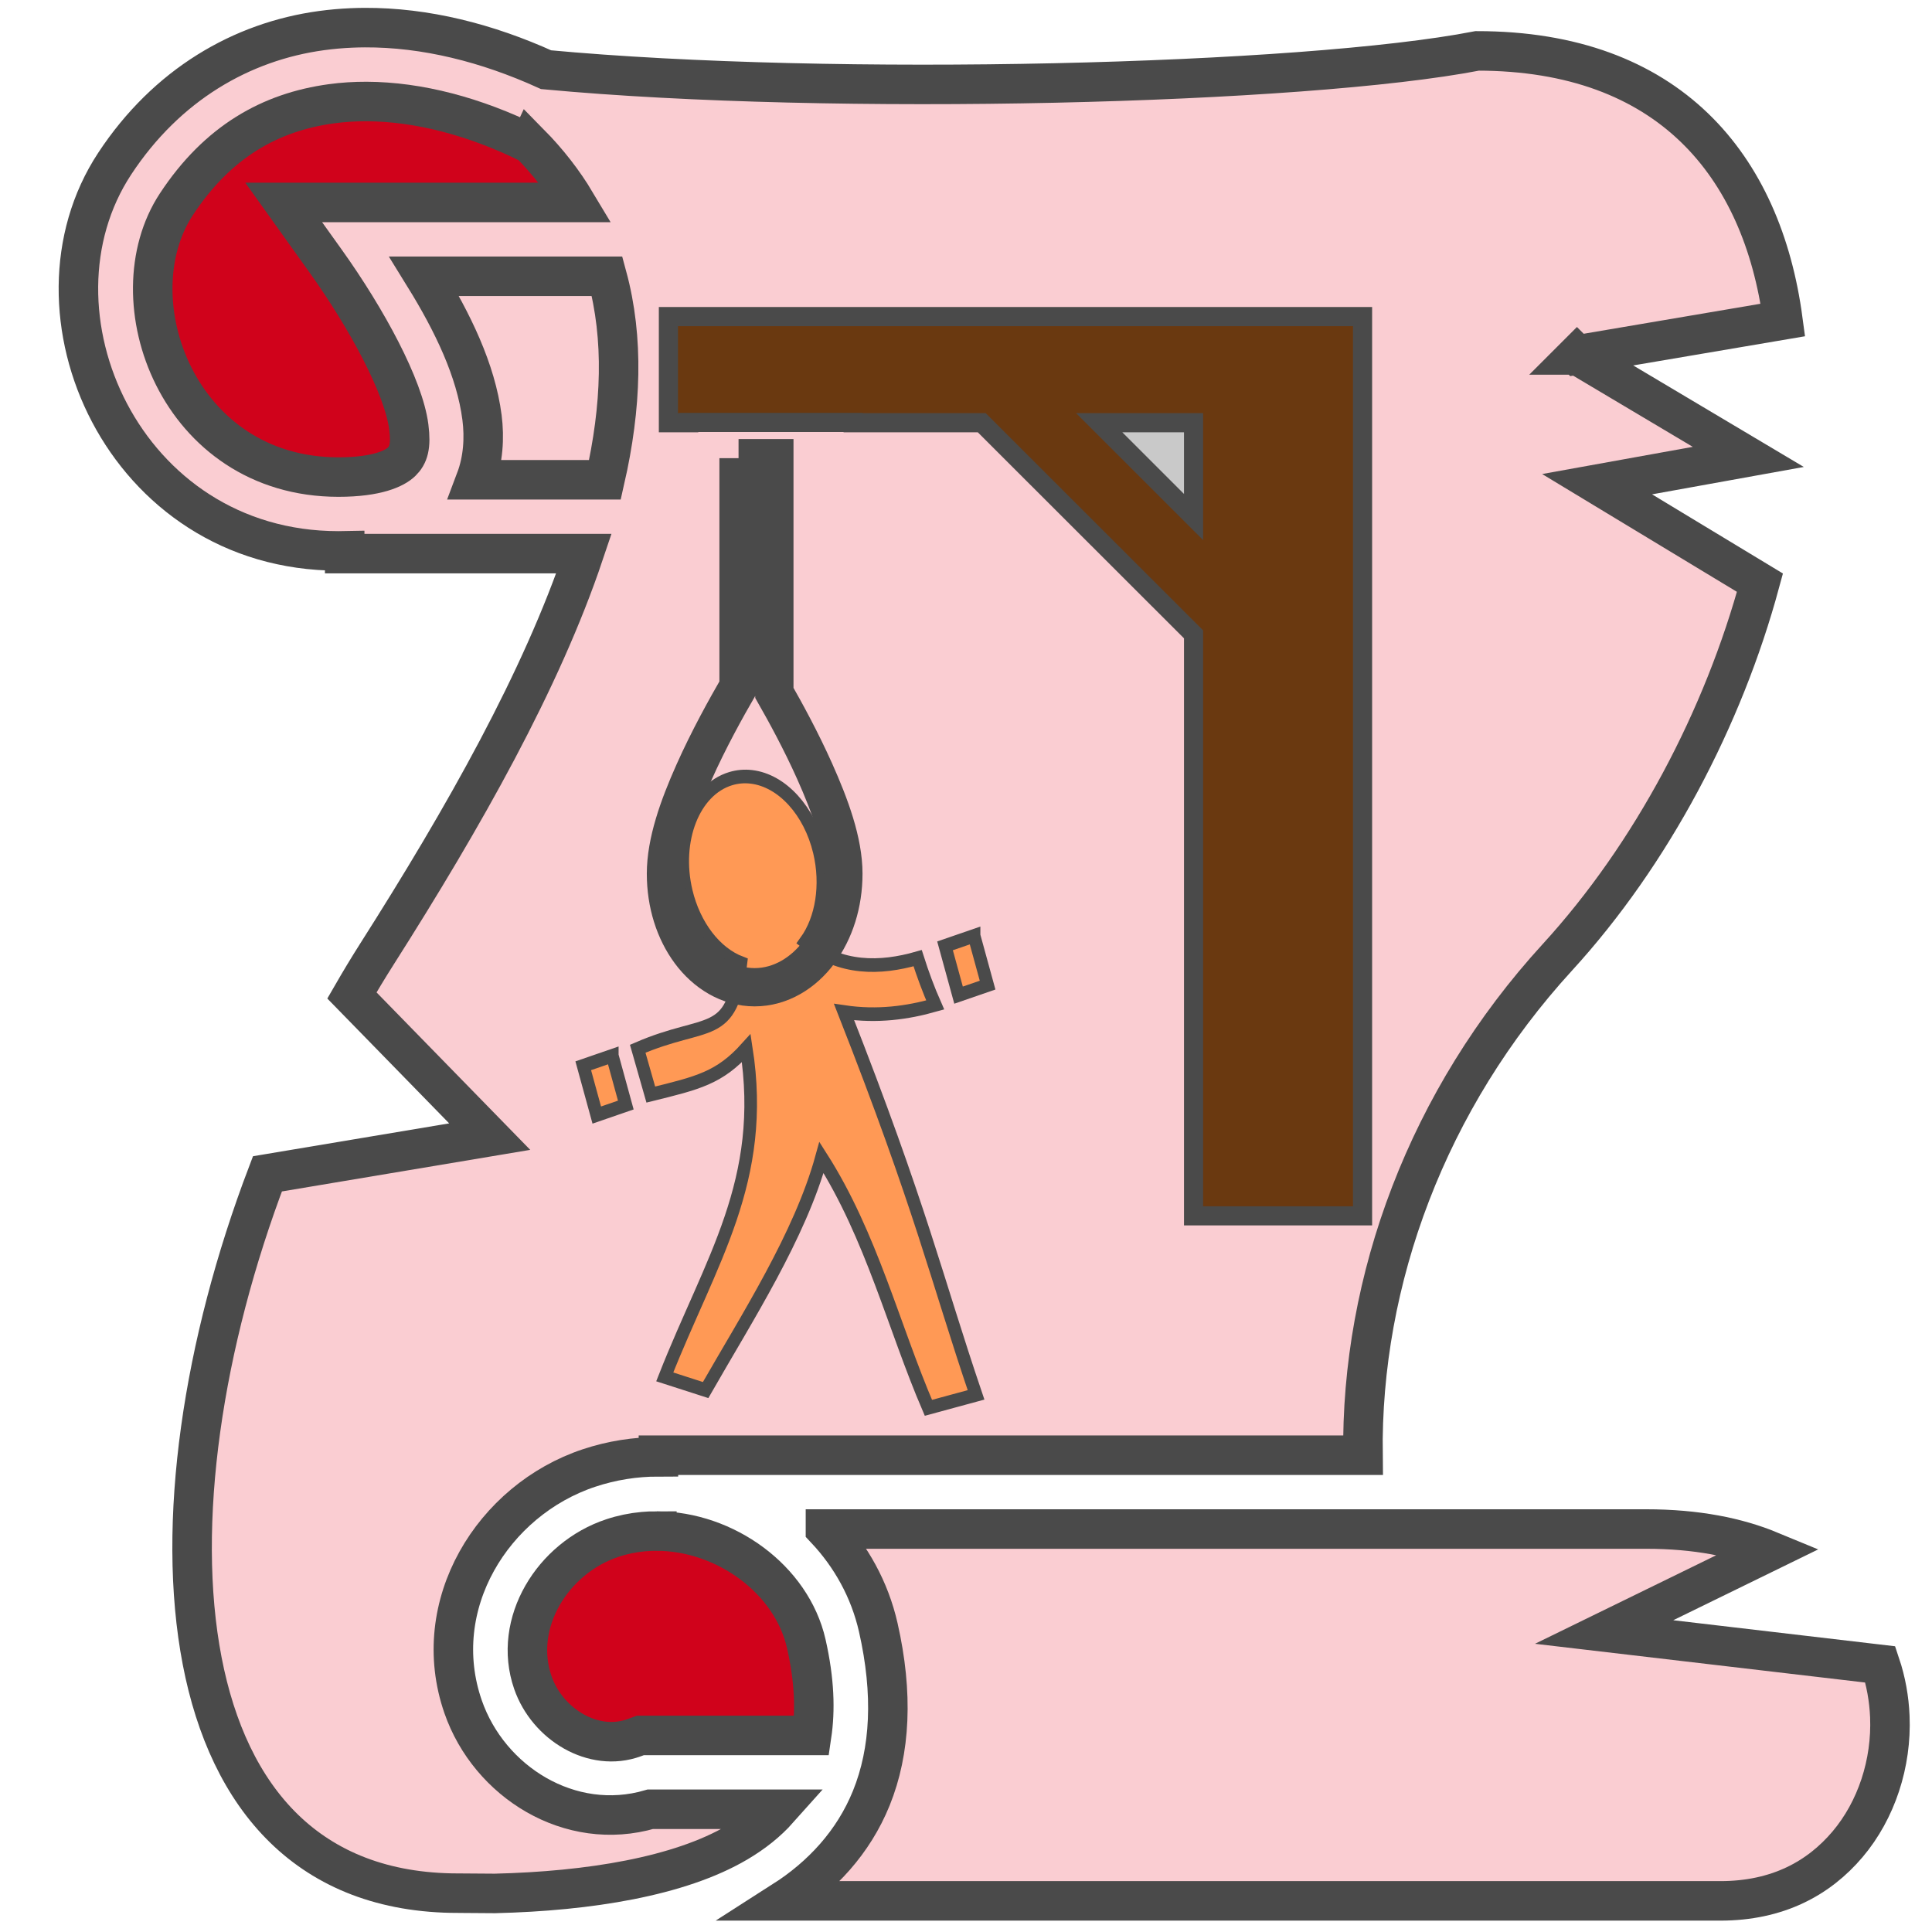 <?xml version="1.0" encoding="UTF-8" standalone="no"?>
<svg
   xmlns:dc="http://purl.org/dc/elements/1.1/"
   xmlns:cc="http://creativecommons.org/ns#"
   xmlns:rdf="http://www.w3.org/1999/02/22-rdf-syntax-ns#"
   xmlns:svg="http://www.w3.org/2000/svg"
   xmlns="http://www.w3.org/2000/svg"
   xmlns:sodipodi="http://sodipodi.sourceforge.net/DTD/sodipodi-0.dtd"
   xmlns:inkscape="http://www.inkscape.org/namespaces/inkscape"
   viewBox="0 0 512 512"
   style="height: 64px; width: 64px;"
   version="1.1"
   id="svg42"
   sodipodi:docname="spell-strangulation.svg"
   inkscape:version="0.92.3 (2405546, 2018-03-11)"
   inkscape:export-filename="/home/plic/Documents/dev/cofbazar.github.io/images/resources/spell-strangulation.png"
   inkscape:export-xdpi="24"
   inkscape:export-ydpi="24">
  <defs
     id="defs46">
    <filter
       y="-100%"
       x="-100%"
       width="300%"
       height="300%"
       id="shadow-4">
      <feFlood
         id="feFlood818"
         result="flood"
         flood-color="rgba(74, 74, 74, 1)" />
      <feComposite
         id="feComposite820"
         result="composite"
         operator="atop"
         in2="SourceGraphic"
         in="flood" />
      <feGaussianBlur
         id="feGaussianBlur822"
         result="blur"
         stdDeviation="15"
         in="composite" />
      <feOffset
         id="feOffset824"
         result="offset"
         dy="0"
         dx="0" />
      <feComposite
         id="feComposite826"
         operator="over"
         in2="offset"
         in="SourceGraphic" />
    </filter>
    <filter
       y="-100%"
       x="-100%"
       width="300%"
       height="300%"
       id="shadow-5">
      <feFlood
         id="feFlood829"
         result="flood"
         flood-color="rgba(74, 74, 74, 1)" />
      <feComposite
         id="feComposite831"
         result="composite"
         operator="atop"
         in2="SourceGraphic"
         in="flood" />
      <feGaussianBlur
         id="feGaussianBlur833"
         result="blur"
         stdDeviation="15"
         in="composite" />
      <feOffset
         id="feOffset835"
         result="offset"
         dy="0"
         dx="0" />
      <feComposite
         id="feComposite837"
         operator="over"
         in2="offset"
         in="SourceGraphic" />
    </filter>
    <filter
       y="-100%"
       x="-100%"
       width="300%"
       height="300%"
       id="shadow-6">
      <feFlood
         id="feFlood840"
         result="flood"
         flood-color="rgba(74, 74, 74, 1)" />
      <feComposite
         id="feComposite842"
         result="composite"
         operator="atop"
         in2="SourceGraphic"
         in="flood" />
      <feGaussianBlur
         id="feGaussianBlur844"
         result="blur"
         stdDeviation="15"
         in="composite" />
      <feOffset
         id="feOffset846"
         result="offset"
         dy="0"
         dx="0" />
      <feComposite
         id="feComposite848"
         operator="over"
         in2="offset"
         in="SourceGraphic" />
    </filter>
    <filter
       y="-100%"
       x="-100%"
       width="300%"
       height="300%"
       id="shadow-7">
      <feFlood
         id="feFlood851"
         result="flood"
         flood-color="rgba(74, 74, 74, 1)" />
      <feComposite
         id="feComposite853"
         result="composite"
         operator="atop"
         in2="SourceGraphic"
         in="flood" />
      <feGaussianBlur
         id="feGaussianBlur855"
         result="blur"
         stdDeviation="15"
         in="composite" />
      <feOffset
         id="feOffset857"
         result="offset"
         dy="0"
         dx="0" />
      <feComposite
         id="feComposite859"
         operator="over"
         in2="offset"
         in="SourceGraphic" />
    </filter>
    <filter
       y="-100%"
       x="-100%"
       width="300%"
       height="300%"
       id="shadow-8">
      <feFlood
         id="feFlood862"
         result="flood"
         flood-color="rgba(74, 74, 74, 1)" />
      <feComposite
         id="feComposite864"
         result="composite"
         operator="atop"
         in2="SourceGraphic"
         in="flood" />
      <feGaussianBlur
         id="feGaussianBlur866"
         result="blur"
         stdDeviation="15"
         in="composite" />
      <feOffset
         id="feOffset868"
         result="offset"
         dy="0"
         dx="0" />
      <feComposite
         id="feComposite870"
         operator="over"
         in2="offset"
         in="SourceGraphic" />
    </filter>
    <radialGradient
       id="gradient-1">
      <stop
         id="stop873"
         stop-opacity="1"
         stop-color="#ffe0af"
         offset="0%" />
      <stop
         id="stop875"
         stop-opacity="1"
         stop-color="#e6ceaa"
         offset="100%" />
    </radialGradient>
    <filter
       y="-100%"
       x="-100%"
       width="300%"
       height="300%"
       id="shadow-7-3">
      <feFlood
         id="feFlood955"
         result="flood"
         flood-color="rgba(74, 74, 74, 1)" />
      <feComposite
         id="feComposite957"
         result="composite"
         operator="atop"
         in2="SourceGraphic"
         in="flood" />
      <feGaussianBlur
         id="feGaussianBlur959"
         result="blur"
         stdDeviation="15"
         in="composite" />
      <feOffset
         id="feOffset961"
         result="offset"
         dy="0"
         dx="0" />
      <feComposite
         id="feComposite963"
         operator="over"
         in2="offset"
         in="SourceGraphic" />
    </filter>
    <filter
       y="-100%"
       x="-100%"
       width="300%"
       height="300%"
       id="shadow-8-5">
      <feFlood
         id="feFlood966"
         result="flood"
         flood-color="rgba(74, 74, 74, 1)" />
      <feComposite
         id="feComposite968"
         result="composite"
         operator="atop"
         in2="SourceGraphic"
         in="flood" />
      <feGaussianBlur
         id="feGaussianBlur970"
         result="blur"
         stdDeviation="15"
         in="composite" />
      <feOffset
         id="feOffset972"
         result="offset"
         dy="0"
         dx="0" />
      <feComposite
         id="feComposite974"
         operator="over"
         in2="offset"
         in="SourceGraphic" />
    </filter>
    <radialGradient
       id="gradient-1-6">
      <stop
         id="stop977"
         stop-opacity="1"
         stop-color="#ffe0af"
         offset="0%" />
      <stop
         id="stop979"
         stop-opacity="1"
         stop-color="#e6ceaa"
         offset="100%" />
    </radialGradient>
    <filter
       y="-100%"
       x="-100%"
       width="300%"
       height="300%"
       id="shadow-7-0">
      <feFlood
         id="feFlood1084"
         result="flood"
         flood-color="rgba(74, 74, 74, 1)" />
      <feComposite
         id="feComposite1086"
         result="composite"
         operator="atop"
         in2="SourceGraphic"
         in="flood" />
      <feGaussianBlur
         id="feGaussianBlur1088"
         result="blur"
         stdDeviation="15"
         in="composite" />
      <feOffset
         id="feOffset1090"
         result="offset"
         dy="0"
         dx="0" />
      <feComposite
         id="feComposite1092"
         operator="over"
         in2="offset"
         in="SourceGraphic" />
    </filter>
    <filter
       y="-100%"
       x="-100%"
       width="300%"
       height="300%"
       id="shadow-8-9">
      <feFlood
         id="feFlood1095"
         result="flood"
         flood-color="rgba(74, 74, 74, 1)" />
      <feComposite
         id="feComposite1097"
         result="composite"
         operator="atop"
         in2="SourceGraphic"
         in="flood" />
      <feGaussianBlur
         id="feGaussianBlur1099"
         result="blur"
         stdDeviation="15"
         in="composite" />
      <feOffset
         id="feOffset1101"
         result="offset"
         dy="0"
         dx="0" />
      <feComposite
         id="feComposite1103"
         operator="over"
         in2="offset"
         in="SourceGraphic" />
    </filter>
    <radialGradient
       id="gradient-1-3">
      <stop
         id="stop1106"
         stop-opacity="1"
         stop-color="#ffe0af"
         offset="0%" />
      <stop
         id="stop1108"
         stop-opacity="1"
         stop-color="#e6ceaa"
         offset="100%" />
    </radialGradient>
  </defs>
  <sodipodi:namedview
     pagecolor="#ffffff"
     bordercolor="#666666"
     borderopacity="1"
     objecttolerance="10"
     gridtolerance="10"
     guidetolerance="10"
     inkscape:pageopacity="0"
     inkscape:pageshadow="2"
     inkscape:window-width="1373"
     inkscape:window-height="895"
     id="namedview44"
     showgrid="false"
     inkscape:zoom="0.84515507"
     inkscape:cx="181.91431"
     inkscape:cy="317.97151"
     inkscape:window-x="2455"
     inkscape:window-y="151"
     inkscape:window-maximized="0"
     inkscape:current-layer="svg42" />
  <g
     class=""
     transform="matrix(1.047,0,0,1.047,-11.64,-11.365)"
     id="g14">
    <g
       id="g12">
      <path
         d="m 103.432,17.844 c -1.118,0.005 -2.234,0.032 -3.348,0.08 -2.547,0.11 -5.083,0.334 -7.604,0.678 -20.167,2.747 -39.158,13.667 -52.324,33.67 -24.613,37.4 2.194,98.025 56.625,98.025 0.536,0 1.058,-0.012 1.583,-0.022 v 0.704 h 60.565 c -10.758,31.994 -30.298,66.596 -52.448,101.43 -2.162,3.4 -4.254,6.878 -6.29,10.406 l 34.878,35.733 -56.263,9.423 c -32.728,85.966 -27.42,182.074 48.277,182.074 v -0.002 l 9.31,0.066 c 23.83,-0.57 46.732,-4.298 61.325,-12.887 4.174,-2.458 7.63,-5.237 10.467,-8.42 h -32.446 c -20.33,5.95 -40.8,-6.94 -47.396,-25.922 -8.956,-25.77 7.52,-52.36 31.867,-60.452 5.803,-1.93 11.723,-2.834 17.565,-2.834 v -0.406 h 178.33 c -0.57,-44.403 16.35,-90.125 49.184,-126 23.955,-26.176 42.03,-60.624 51.3,-94.846 l -41.225,-24.932 38.272,-6.906 -43.37,-25.807 h -0.005 l 0.002,-0.002 0.002,0.002 52.127,-8.85 C 457.16,52.713 433.552,23.734 385.022,23.734 341.14,32.26 222.11,35.29 149.34,28.496 134.452,21.733 118.793,17.773 103.432,17.844 Z"
         class=""
         id="path2"
         inkscape:connector-curvature="0"
         style="fill:#facdd2;fill-opacity:1;stroke:#4a4a4a;stroke-width:10;stroke-opacity:1" />
      <path
         d="m 103.896,36.547 c 13.137,0.043 27.407,3.804 41.247,10.63 l 0.033,-0.07 c 4.667,4.735 8.542,9.737 11.68,14.985 H 82.92 l 10.574,14.78 c 10.608,14.83 19.803,31.99 21.09,42.024 0.643,5.017 -0.11,7.167 -1.814,8.836 -1.705,1.67 -6.228,3.875 -15.99,3.875 -40.587,0 -56.878,-44.952 -41.012,-69.06 C 66.238,46.64 79.582,39.22 95.002,37.12 c 2.89,-0.395 5.863,-0.583 8.894,-0.573 z"
         class=""
         id="path4"
         inkscape:connector-curvature="0"
         style="fill:#d0021b;fill-opacity:1;stroke:#4a4a4a;stroke-width:10;stroke-opacity:1" />
      <path
         d="m 118.5,80.78 h 46.28 c 4.275,15.734 3.656,33.07 -0.544,51.51 H 131.52 c 1.9,-5.027 2.268,-10.574 1.6,-15.77 -1.527,-11.913 -7.405,-24.065 -14.62,-35.74 z"
         class=""
         id="path6"
         inkscape:connector-curvature="0"
         style="fill:#facdd2;fill-opacity:1;stroke:#4a4a4a;stroke-width:10;stroke-opacity:1" />
      <path
         d="m 220.053,397.875 c 6.44,6.84 11.192,15.31 13.37,24.914 3.797,16.736 3.092,31.208 -1.767,43.204 -4.526,11.175 -12.576,19.79 -22.29,26 h 237.19 c 14.448,0 24.887,-5.678 32.2,-14.318 7.312,-8.64 11.2,-20.514 10.705,-32.352 -0.186,-4.473 -0.978,-8.913 -2.407,-13.18 l -69.91,-8.205 42.017,-20.528 c -8.32,-3.442 -18.64,-5.537 -31.375,-5.537 H 220.053 Z"
         class=""
         id="path8"
         inkscape:connector-curvature="0"
         style="fill:#facdd2;fill-opacity:1;stroke:#4a4a4a;stroke-width:10;stroke-opacity:1" />
      <path
         d="m 177.385,398.381 c -1.152,-0.003 -2.306,0.048 -3.457,0.153 -2.633,0.242 -5.256,0.775 -7.824,1.63 -15.11,5.02 -25.338,21.54 -20.11,36.583 3.673,10.57 15.347,17.71 25.654,13.938 l 1.555,-0.57 h 43.354 c 0.946,-6.36 0.754,-13.882 -1.358,-23.192 -3.71,-16.358 -20.543,-28.483 -37.815,-28.54 z"
         class="selected"
         id="path10"
         inkscape:connector-curvature="0"
         style="fill:#d0021b;fill-opacity:1;stroke:#4a4a4a;stroke-width:10;stroke-opacity:1" />
    </g>
  </g>
  <g
     id="g1165"
     transform="matrix(1.117,0,0,1.117,-27.388,-26.002)">
    <g
       style="fill:#ff9955"
       transform="matrix(0.295,0.046,-0.05,0.32,278.009,487.98)"
       id="g1058">
      <path
         id="path984"
         class=""
         d="m -115.922,-829.772 c -53.208,3.518 -101.284,8.091 -139.14,50.18 9.869,29.563 26.168,65.884 46.613,95.234 20.504,29.436 44.758,50.59 68.61,53.297 35.265,-33.057 53.699,-112.599 23.917,-198.711 z"
         inkscape:connector-curvature="0"
         style="fill:#ff9955;fill-opacity:0" />
      <path
         id="path986"
         class=""
         d="m -393.96,-819.6 c -5.614,0.197 -11.003,1.423 -15.987,3.638 -27.47,12.208 -36.841,51.127 -20.931,86.928 10.621,23.878 30.455,41.339 51.62,45.443 2.392,57.507 -19.428,43.883 -70.534,73.606 l 15.888,31.69 c 35.566,-13.731 51.844,-19.703 69.27,-44.317 32.586,93.92 -1.874,157.236 -23.688,247.078 l 33.711,4.916 c 23.698,-57.247 55.114,-122.355 62.438,-181.422 48.937,51.134 77.498,114.641 114.65,169.143 l 35.82,-14.75 c -45.81,-80.724 -65.633,-128.371 -150.591,-262.19 26.819,-0.194 49.826,-6.592 70.683,-15.422 -7.036,-10.105 -13.565,-20.882 -19.529,-31.886 -28.223,12.083 -59.028,16.997 -90.14,0.855 10.151,-18.386 10.106,-43.882 -0.118,-66.955 -12.631,-28.422 -37.995,-47.215 -62.562,-46.355 z"
         inkscape:connector-curvature="0"
         style="fill:#ff9955;fill-opacity:1;stroke:#4a4a4a;stroke-width:10;stroke-opacity:1" />
      <path
         id="path988"
         class=""
         d="m -568.29,-778.311 3.287,34.09 52.6,107.77 21.568,-10.526 -52.383,-107.325 -25.072,-24.01 z"
         inkscape:connector-curvature="0"
         style="fill:#ff9955;fill-opacity:0" />
      <path
         id="path990"
         class=""
         d="m -471.224,-638.745 -46.756,22.822 3.137,18.496 56.271,-27.464 z"
         inkscape:connector-curvature="0"
         style="fill:#ff9955;fill-opacity:0" />
      <path
         id="path992"
         class="selected"
         d="m -468.906,-602.044 -21.568,10.528 16.668,34.15 21.568,-10.527 -16.668,-34.15 z"
         inkscape:connector-curvature="0"
         style="fill:#ff9955;fill-opacity:1;stroke:#4a4a4a;stroke-width:10;stroke-opacity:1" />
      <path
         id="path992-2"
         class="selected"
         d="m -199.572,-729.673 -21.568,10.528 16.668,34.15 21.568,-10.527 -16.668,-34.15 z"
         inkscape:connector-curvature="0"
         style="fill:#ff9955;fill-opacity:1;stroke:#4a4a4a;stroke-width:10;stroke-opacity:1" />
    </g>
    <g
       transform="matrix(0.454,0,0,0.454,145.843,87.961)"
       class=""
       id="g1123">
      <g
         id="g1121">
        <path
           style="fill:#6a3910;fill-opacity:1;stroke:#4a4a4a;stroke-width:10;stroke-opacity:1"
           inkscape:connector-curvature="0"
           d="m 82.063,22.97 v 55.468 h 10.624 v -0.157 h 85.907 v 0.157 h 67.22 L 356.5,189.03 v 303.876 h 88.313 V 22.97 Z"
           class=""
           id="path1113" />
        <path
           style="fill:#c9c9c9;fill-opacity:1;stroke:#4a4a4a;stroke-width:10;stroke-opacity:1"
           inkscape:connector-curvature="0"
           d="M 307.188,78.438 H 356.5 v 49.28 l -49.313,-49.28 z"
           class=""
           id="path1115" />
        <path
           style="fill:#c9c9c9;fill-opacity:0;stroke:#4a4a4a;stroke-width:20;stroke-opacity:1"
           inkscape:connector-curvature="0"
           d="m 118.718,96.968 v 119.313 c -6.382,11.06 -15.59,27.544 -23.374,45.032 -7.905,17.757 -14.563,36.232 -14.563,52.782 0,15.672 4.607,30.03 12.657,40.906 8.05,10.876 20.057,18.438 33.688,18.438 13.63,0 25.637,-7.562 33.688,-18.438 8.05,-10.876 12.687,-25.234 12.687,-40.906 0,-16.68 -6.99,-35.573 -15.03,-53.563 -7.144,-15.975 -15.21,-30.695 -21.032,-40.905 V 96.97 h -18.72 z"
           class=""
           id="path1117" />
        <path
           style="fill:#8b572a;fill-opacity:0"
           inkscape:connector-curvature="0"
           d="m 126.844,240.156 h 0.562 c 4.58,8.437 9.43,17.778 14,28 7.59,16.977 13.406,35.015 13.406,45.938 0,11.93 -3.682,22.556 -9.03,29.78 -5.35,7.226 -11.856,10.876 -18.657,10.876 -6.8,0 -13.308,-3.65 -18.656,-10.875 -5.35,-7.225 -9,-17.85 -9,-29.78 0,-11.054 5.498,-28.48 12.936,-45.19 4.603,-10.34 9.635,-19.947 14.438,-28.75 z"
           class="selected"
           id="path1119" />
      </g>
    </g>
  </g>
</svg>

